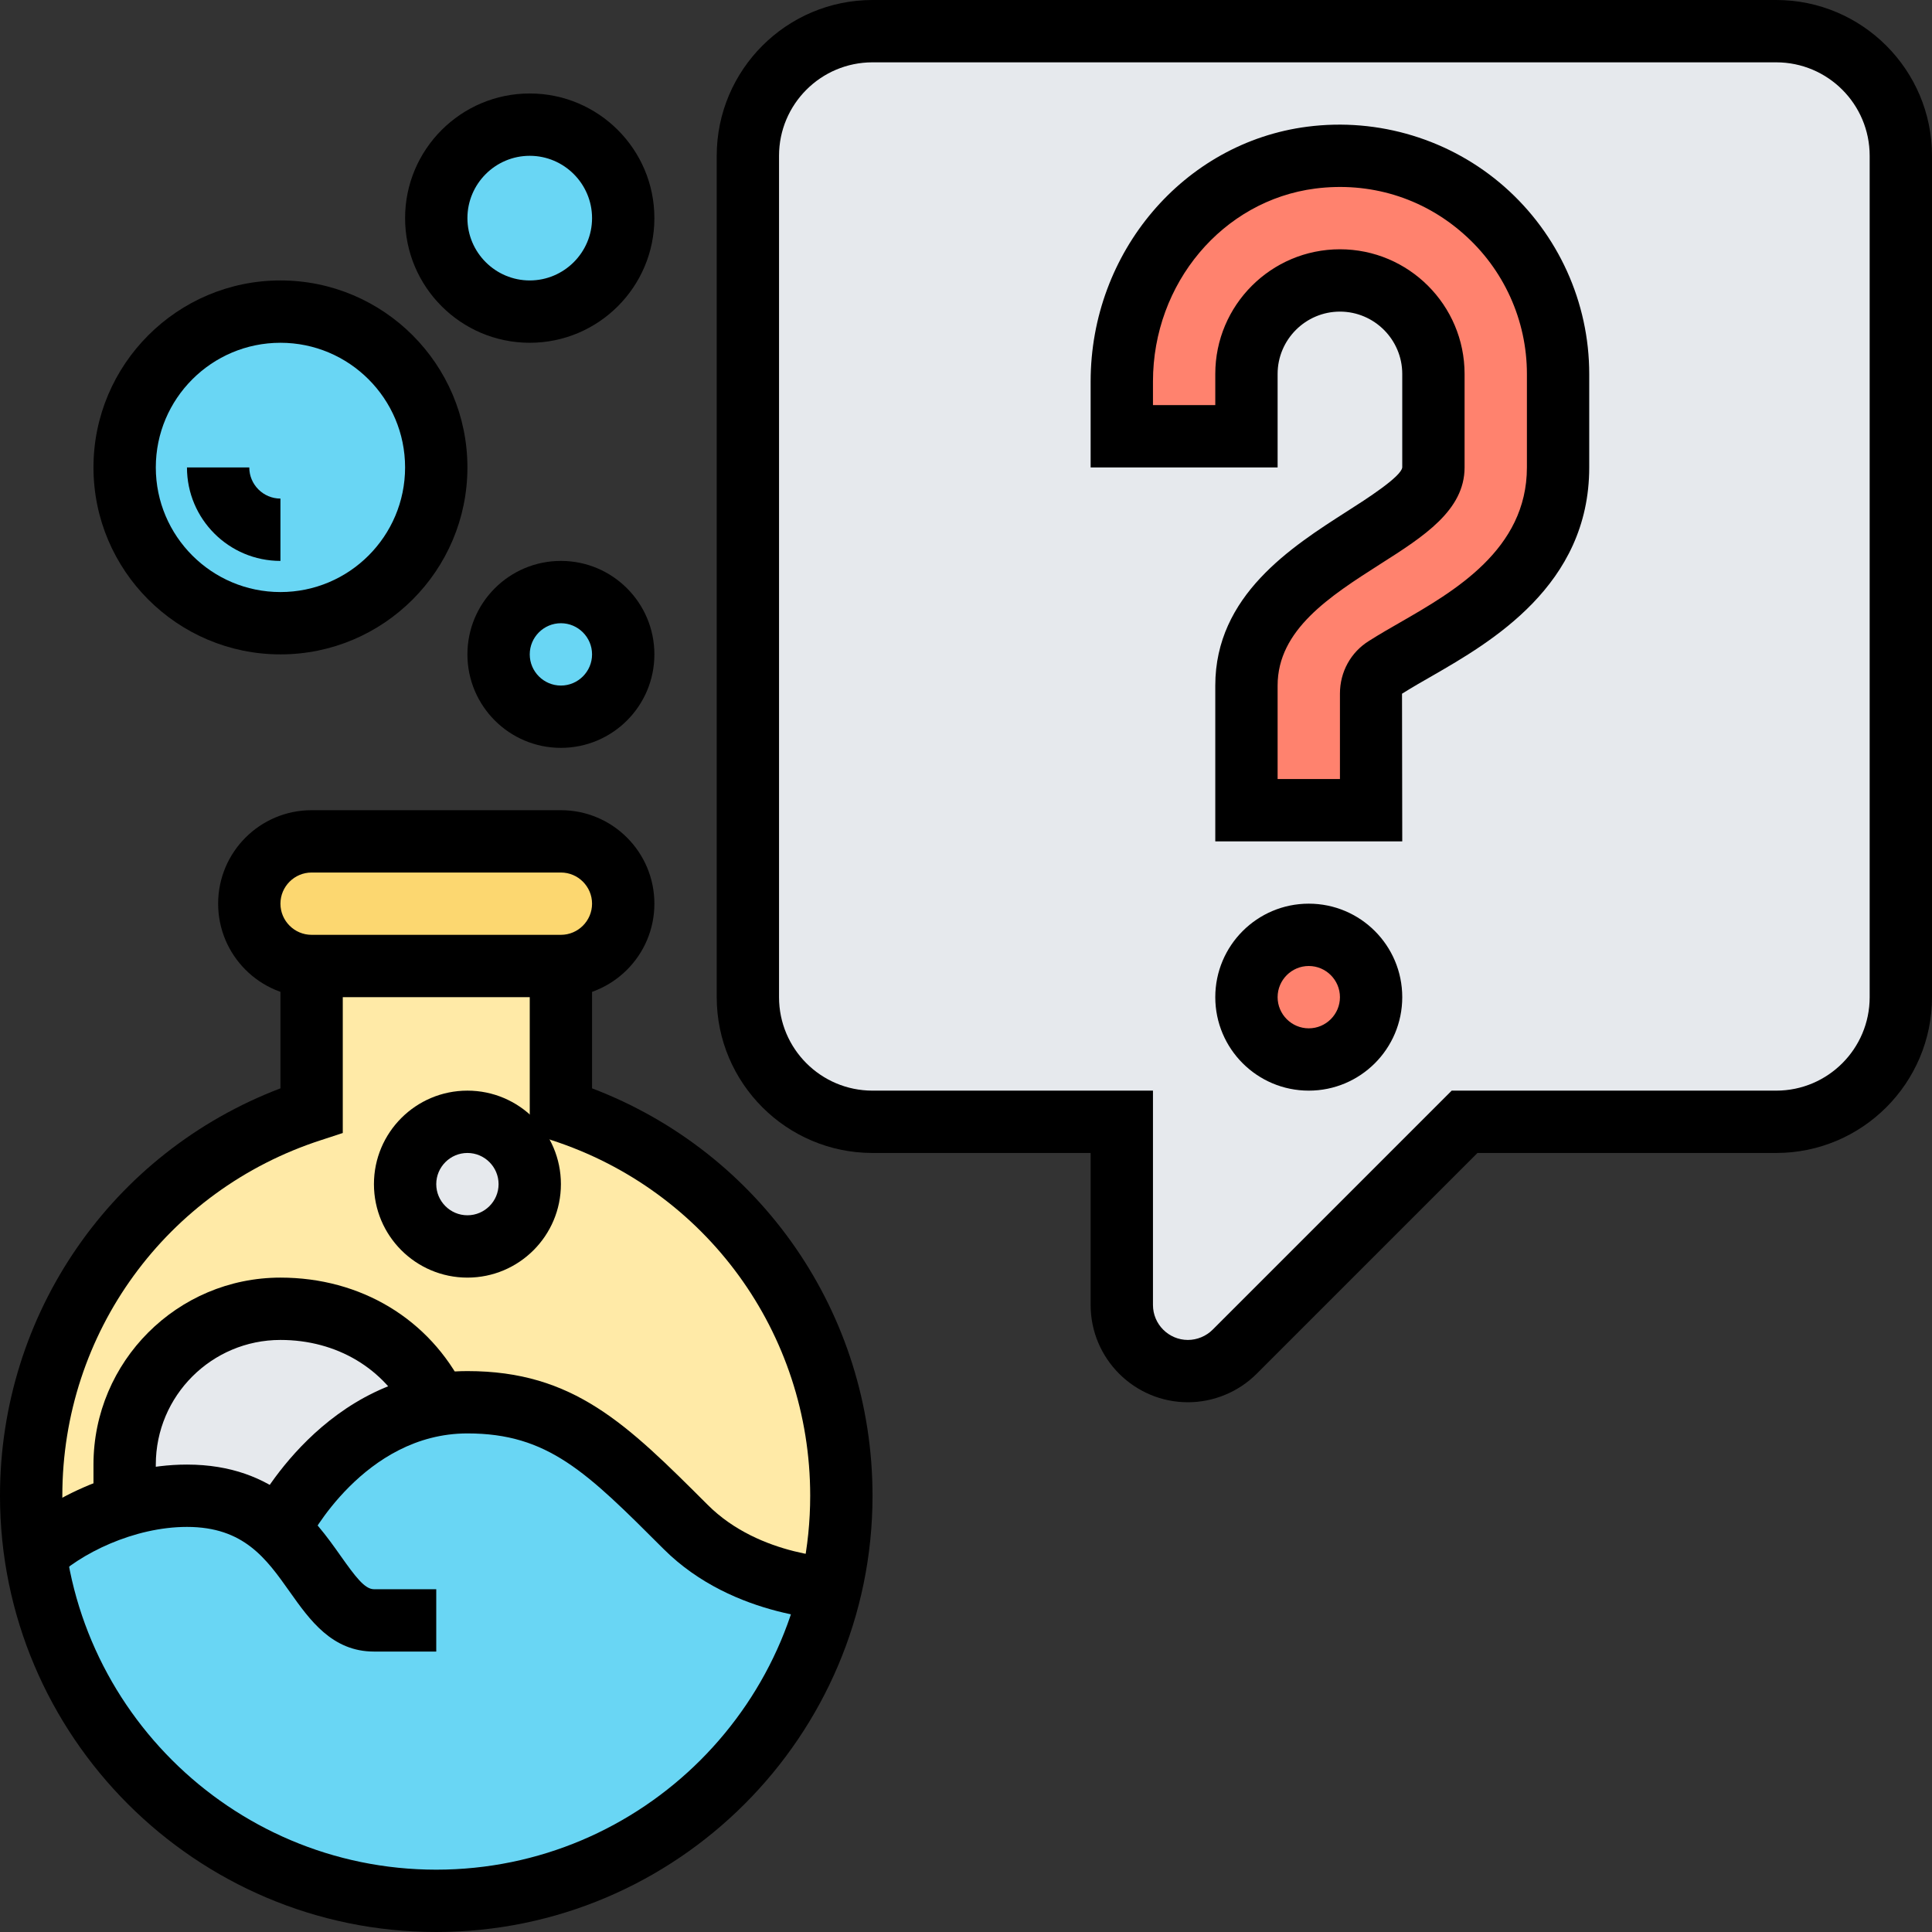 <svg width="324" height="324" viewBox="0 0 324 324" fill="none" xmlns="http://www.w3.org/2000/svg">
<rect x="0" y="0" width="324" height="324" fill="#333333" stroke="none"/>
<path d="M318.773 26.129V167.227C318.773 178.781 309.426 188.129 297.871 188.129H245.613L207.051 226.691C204.949 228.793 202.133 229.934 199.215 229.934C193.09 229.934 188.129 224.977 188.129 218.852V188.129H146.324C134.77 188.129 125.418 178.781 125.418 167.227V26.129C125.418 14.574 134.77 5.227 146.324 5.227H297.871C309.426 5.227 318.773 14.574 318.773 26.129Z" fill="#E6E9ED"/>
<path d="M219.484 156.773C225.219 156.773 229.934 161.469 229.934 167.227C229.934 172.98 225.219 177.676 219.484 177.676C213.746 177.676 209.031 172.98 209.031 167.227C209.031 161.469 213.746 156.773 219.484 156.773Z" fill="#FF826E"/>
<path d="M261.289 62.711V78.387C261.289 95.168 246.98 103.414 237.508 108.863C236.039 109.68 234.121 110.781 232.344 111.887C230.812 112.824 229.934 114.539 229.934 116.336V135.871H209.031V114.969C209.031 94.066 240.387 88.84 240.387 78.387V62.711C240.387 54.035 233.387 47.031 224.711 47.031C220.363 47.031 216.441 48.809 213.625 51.625C210.809 54.441 209.031 58.363 209.031 62.711V73.16H188.129V63.953C188.129 45.418 201.457 28.805 219.914 26.434C242.203 23.578 261.289 40.969 261.289 62.711Z" fill="#FF826E"/>
<path d="M94.066 141.098C99.801 141.098 104.516 145.793 104.516 151.547C104.516 154.426 103.371 157.039 101.434 158.918C99.555 160.855 96.941 162 94.066 162H52.258C46.5 162 41.805 157.305 41.805 151.547C41.805 148.672 42.949 146.059 44.891 144.18C46.766 142.238 49.379 141.098 52.258 141.098H94.066Z" fill="#FCD770"/>
<path d="M141.098 250.84C141.098 256.227 140.465 261.391 139.281 266.414C134.828 266.047 123.277 264.371 114.969 256.066C101.637 242.734 94.066 235.16 78.387 235.16C76.609 235.16 74.894 235.324 73.262 235.59L73.16 235.16C67.934 224.711 57.75 219.484 47.031 219.484C32.602 219.484 20.902 231.18 20.902 245.613V250.84L21.371 252.309C15.105 254.086 9.512 257.309 5.961 260.617C5.492 257.434 5.227 254.187 5.227 250.84C5.227 220.629 24.984 195.027 52.258 186.191V162H94.066V186.191C121.336 195.027 141.098 220.629 141.098 250.84Z" fill="#FFEAA7"/>
<path d="M47.031 52.258C61.465 52.258 73.16 63.953 73.16 78.387C73.16 92.82 61.465 104.516 47.031 104.516C32.602 104.516 20.902 92.82 20.902 78.387C20.902 63.953 32.602 52.258 47.031 52.258Z" fill="#69D6F4"/>
<path d="M94.066 99.289C99.801 99.289 104.516 103.984 104.516 109.742C104.516 115.5 99.801 120.195 94.066 120.195C88.328 120.195 83.613 115.5 83.613 109.742C83.613 103.984 88.328 99.289 94.066 99.289Z" fill="#69D6F4"/>
<path d="M88.84 20.902C97.516 20.902 104.516 27.906 104.516 36.582C104.516 45.258 97.516 52.258 88.84 52.258C80.164 52.258 73.16 45.258 73.16 36.582C73.16 27.906 80.164 20.902 88.84 20.902Z" fill="#69D6F4"/>
<path d="M78.387 188.129C84.125 188.129 88.84 192.824 88.84 198.582C88.84 204.336 84.125 209.031 78.387 209.031C72.652 209.031 67.934 204.336 67.934 198.582C67.934 192.824 72.652 188.129 78.387 188.129Z" fill="#E6E9ED"/>
<path d="M73.262 235.59V235.629C55.75 238.551 47.031 256.066 47.031 256.066L46.766 256.535C43.277 253.289 38.562 250.84 31.355 250.84C27.965 250.84 24.617 251.371 21.371 252.309L20.902 250.84V245.613C20.902 231.18 32.602 219.484 47.031 219.484C57.75 219.484 67.934 224.711 73.16 235.16L73.262 235.59Z" fill="#E6E9ED"/>
<path d="M46.766 256.535L47.031 256.066C47.031 256.066 55.75 238.551 73.262 235.629V235.59C74.894 235.324 76.609 235.16 78.387 235.16C94.066 235.16 101.637 242.734 114.969 256.066C123.277 264.371 134.828 266.047 139.281 266.414C132.258 296.402 105.312 318.773 73.16 318.773C38.988 318.773 10.656 293.48 5.961 260.617C9.512 257.309 15.105 254.086 21.371 252.309C24.617 251.371 27.965 250.84 31.355 250.84C38.562 250.84 43.277 253.289 46.766 256.535Z" fill="#69D6F4"/>
<path d="M52.258 146.324C49.379 146.324 47.031 148.672 47.031 151.547C47.031 154.426 49.379 156.773 52.258 156.773H94.066C96.941 156.773 99.289 154.426 99.289 151.547C99.289 148.672 96.941 146.324 94.066 146.324H52.258ZM94.066 167.227H52.258C43.602 167.227 36.582 160.203 36.582 151.547C36.582 142.895 43.602 135.871 52.258 135.871H94.066C102.719 135.871 109.742 142.895 109.742 151.547C109.742 160.203 102.719 167.227 94.066 167.227Z" fill="black"/>
<path d="M73.16 276.969H62.711C55.688 276.969 51.93 271.66 48.605 266.965C44.645 261.371 40.887 256.066 31.355 256.066C22.477 256.066 13.352 260.555 8.922 264.984L1.531 257.594C7.309 251.82 19.105 245.613 31.355 245.613C46.297 245.613 52.828 254.84 57.137 260.941C59.586 264.395 61.16 266.516 62.711 266.516H73.16V276.969Z" fill="black"/>
<path d="M141.098 271.742C140.363 271.742 123.113 271.598 111.273 259.758C98.371 246.859 91.902 240.387 78.387 240.387C61.055 240.387 51.789 258.227 51.707 258.41L42.359 253.719C42.848 252.758 54.523 229.934 78.387 229.934C96.227 229.934 105.148 238.855 118.664 252.348C127.48 261.188 140.953 261.289 141.098 261.289V271.742Z" fill="black"/>
<path d="M26.129 250.84H15.676V245.613C15.676 228.324 29.742 214.258 47.031 214.258C60.504 214.258 72.019 221.199 77.836 232.812L68.488 237.508C64.484 229.488 56.465 224.711 47.031 224.711C35.5 224.711 26.129 234.078 26.129 245.613V250.84Z" fill="black"/>
<path d="M47.031 57.484C35.5 57.484 26.129 66.856 26.129 78.387C26.129 89.922 35.5 99.289 47.031 99.289C58.566 99.289 67.934 89.922 67.934 78.387C67.934 66.856 58.566 57.484 47.031 57.484ZM47.031 109.742C29.742 109.742 15.676 95.676 15.676 78.387C15.676 61.098 29.742 47.031 47.031 47.031C64.324 47.031 78.387 61.098 78.387 78.387C78.387 95.676 64.324 109.742 47.031 109.742Z" fill="black"/>
<path d="M47.031 94.066C38.379 94.066 31.355 87.043 31.355 78.387H41.805C41.805 81.266 44.152 83.613 47.031 83.613V94.066Z" fill="black"/>
<path d="M88.84 26.129C83.082 26.129 78.387 30.824 78.387 36.582C78.387 42.336 83.082 47.031 88.84 47.031C94.594 47.031 99.289 42.336 99.289 36.582C99.289 30.824 94.594 26.129 88.84 26.129ZM88.84 57.484C77.305 57.484 67.934 48.113 67.934 36.582C67.934 25.047 77.305 15.676 88.84 15.676C100.371 15.676 109.742 25.047 109.742 36.582C109.742 48.113 100.371 57.484 88.84 57.484Z" fill="black"/>
<path d="M214.258 130.645H224.711V116.316C224.711 112.68 226.527 109.375 229.59 107.477C231.363 106.352 233.344 105.211 234.855 104.352C243.816 99.188 256.066 92.168 256.066 78.387V62.711C256.066 53.707 252.187 45.133 245.387 39.172C238.531 33.129 229.672 30.457 220.566 31.621C205.051 33.621 193.355 47.523 193.355 63.977V67.934H203.805V62.711C203.805 51.176 213.176 41.805 224.711 41.805C236.242 41.805 245.613 51.176 245.613 62.711V78.387C245.613 85.574 238.773 89.961 231.508 94.574C223.035 99.984 214.258 105.598 214.258 114.969V130.645ZM235.16 141.098H203.805V114.969C203.805 99.863 216.586 91.719 225.895 85.758C229.078 83.734 234.996 79.938 235.16 78.387V62.711C235.16 56.953 230.465 52.258 224.711 52.258C218.953 52.258 214.258 56.953 214.258 62.711V78.387H182.902V63.977C182.902 42.297 198.52 23.926 219.219 21.25C231.18 19.699 243.266 23.375 252.289 31.312C261.332 39.273 266.516 50.707 266.516 62.711V78.387C266.516 98.207 249.98 107.699 240.102 113.395C238.652 114.211 236.793 115.293 235.121 116.336L235.16 141.098Z" fill="black"/>
<path d="M219.484 162C216.605 162 214.258 164.348 214.258 167.227C214.258 170.105 216.605 172.453 219.484 172.453C222.363 172.453 224.711 170.105 224.711 167.227C224.711 164.348 222.363 162 219.484 162ZM219.484 182.902C210.828 182.902 203.805 175.883 203.805 167.227C203.805 158.57 210.828 151.547 219.484 151.547C228.141 151.547 235.16 158.57 235.16 167.227C235.16 175.883 228.141 182.902 219.484 182.902Z" fill="black"/>
<path d="M146.324 10.453C137.668 10.453 130.645 17.473 130.645 26.129V167.227C130.645 175.883 137.668 182.902 146.324 182.902H193.355V218.852C193.355 222.078 195.988 224.711 199.215 224.711C200.746 224.711 202.277 224.078 203.355 222.996L243.449 182.902H297.871C306.527 182.902 313.547 175.883 313.547 167.227V26.129C313.547 17.473 306.527 10.453 297.871 10.453H146.324ZM199.215 235.16C190.23 235.16 182.902 227.852 182.902 218.852V193.355H146.324C131.91 193.355 120.195 181.637 120.195 167.227V26.129C120.195 11.719 131.91 0 146.324 0H297.871C312.281 0 324 11.719 324 26.129V167.227C324 181.637 312.281 193.355 297.871 193.355H247.777L210.746 230.383C207.707 233.426 203.52 235.16 199.215 235.16Z" fill="black"/>
<path d="M73.16 324C32.824 324 0 291.176 0 250.84C0 220.281 18.738 193.293 47.031 182.516V162H57.484V190.008L53.871 191.191C27.906 199.582 10.453 223.547 10.453 250.84C10.453 285.418 38.582 313.547 73.16 313.547C107.742 313.547 135.871 285.418 135.871 250.84C135.871 223.547 118.418 199.582 92.453 191.191L88.84 190.008V162H99.289V182.516C127.582 193.293 146.324 220.281 146.324 250.84C146.324 291.176 113.496 324 73.16 324Z" fill="black"/>
<path d="M94.066 104.516C91.188 104.516 88.84 106.863 88.84 109.742C88.84 112.621 91.188 114.969 94.066 114.969C96.941 114.969 99.289 112.621 99.289 109.742C99.289 106.863 96.941 104.516 94.066 104.516ZM94.066 125.418C85.41 125.418 78.387 118.398 78.387 109.742C78.387 101.086 85.41 94.066 94.066 94.066C102.719 94.066 109.742 101.086 109.742 109.742C109.742 118.398 102.719 125.418 94.066 125.418Z" fill="black"/>
<path d="M78.387 193.355C75.508 193.355 73.16 195.703 73.16 198.582C73.16 201.457 75.508 203.805 78.387 203.805C81.266 203.805 83.613 201.457 83.613 198.582C83.613 195.703 81.266 193.355 78.387 193.355ZM78.387 214.258C69.731 214.258 62.711 207.234 62.711 198.582C62.711 189.926 69.731 182.902 78.387 182.902C87.043 182.902 94.066 189.926 94.066 198.582C94.066 207.234 87.043 214.258 78.387 214.258Z" fill="black"/>
</svg>
